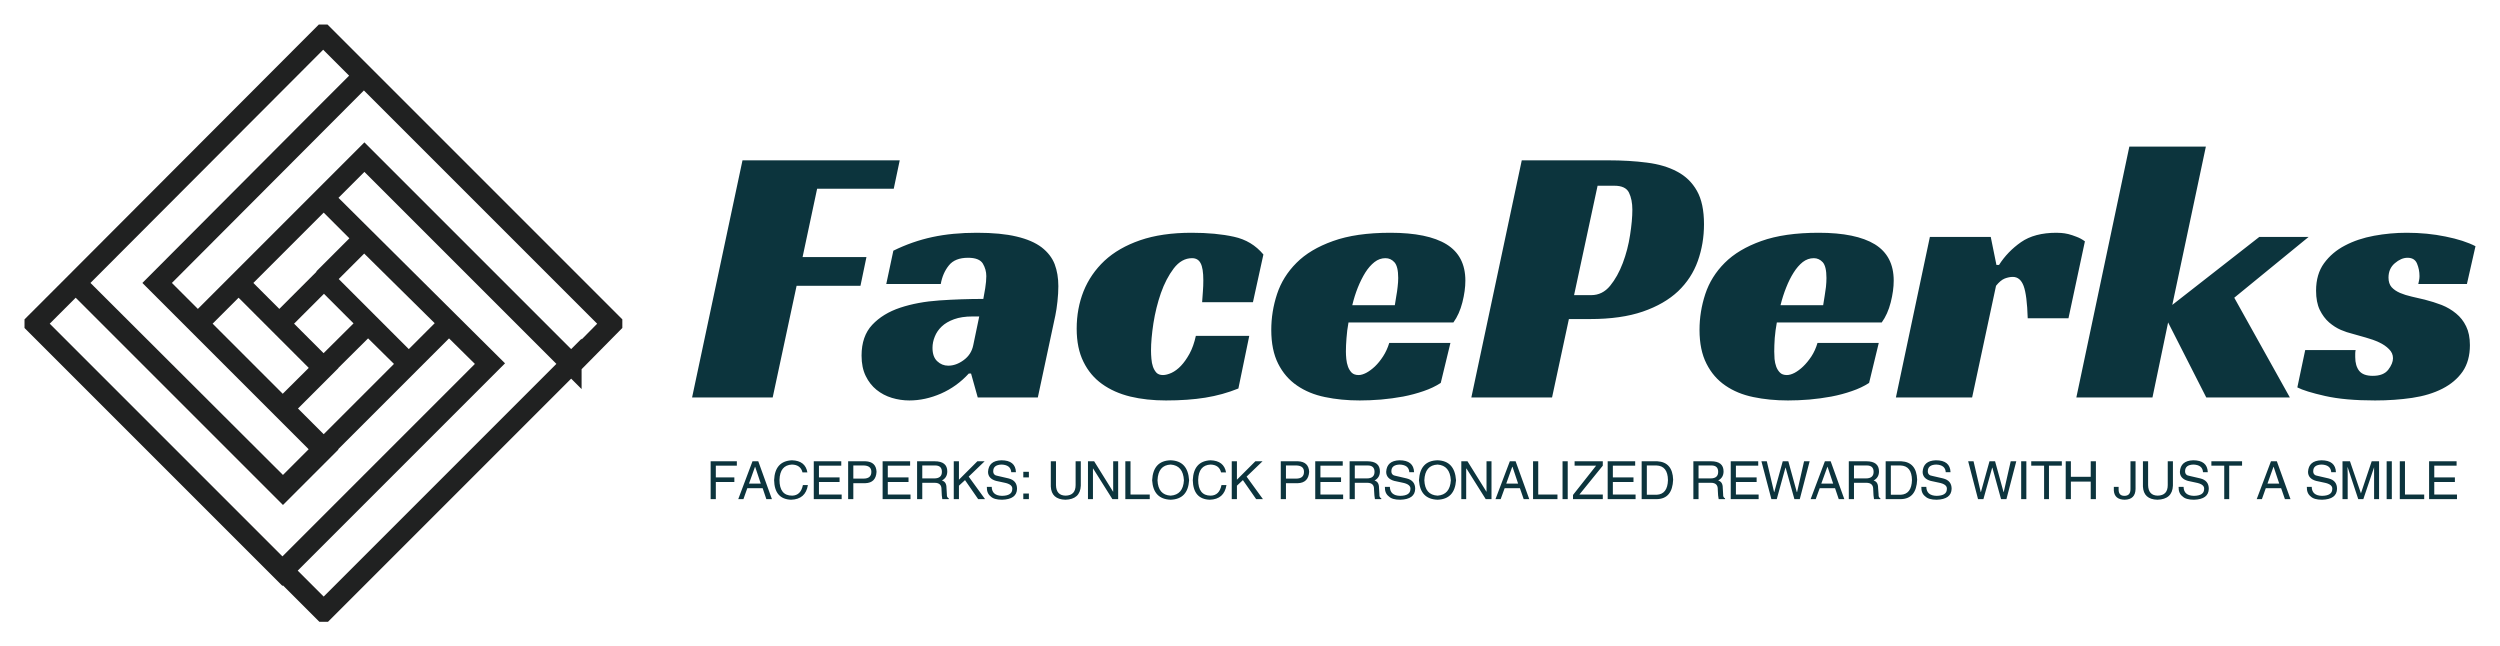 <svg xmlns="http://www.w3.org/2000/svg" xmlns:xlink="http://www.w3.org/1999/xlink" version="1.0" x="0" y="0" width="2400" height="620.448" viewBox="44.545 92.567 250.91 64.865" preserveAspectRatio="xMidYMid meet" color-interpolation-filters="sRGB"><g><defs><linearGradient id="92" x1="0%" y1="0%" x2="100%" y2="0%"><stop offset="0%" stop-color="#fa71cd"></stop> <stop offset="100%" stop-color="#9b59b6"></stop></linearGradient><linearGradient id="93" x1="0%" y1="0%" x2="100%" y2="0%"><stop offset="0%" stop-color="#f9d423"></stop> <stop offset="100%" stop-color="#f83600"></stop></linearGradient><linearGradient id="94" x1="0%" y1="0%" x2="100%" y2="0%"><stop offset="0%" stop-color="#0064d2"></stop> <stop offset="100%" stop-color="#1cb0f6"></stop></linearGradient><linearGradient id="95" x1="0%" y1="0%" x2="100%" y2="0%"><stop offset="0%" stop-color="#f00978"></stop> <stop offset="100%" stop-color="#3f51b1"></stop></linearGradient><linearGradient id="96" x1="0%" y1="0%" x2="100%" y2="0%"><stop offset="0%" stop-color="#7873f5"></stop> <stop offset="100%" stop-color="#ec77ab"></stop></linearGradient><linearGradient id="97" x1="0%" y1="0%" x2="100%" y2="0%"><stop offset="0%" stop-color="#f9d423"></stop> <stop offset="100%" stop-color="#e14fad"></stop></linearGradient><linearGradient id="98" x1="0%" y1="0%" x2="100%" y2="0%"><stop offset="0%" stop-color="#009efd"></stop> <stop offset="100%" stop-color="#2af598"></stop></linearGradient><linearGradient id="99" x1="0%" y1="0%" x2="100%" y2="0%"><stop offset="0%" stop-color="#ffcc00"></stop> <stop offset="100%" stop-color="#00b140"></stop></linearGradient><linearGradient id="100" x1="0%" y1="0%" x2="100%" y2="0%"><stop offset="0%" stop-color="#d51007"></stop> <stop offset="100%" stop-color="#ff8177"></stop></linearGradient><linearGradient id="102" x1="0%" y1="0%" x2="100%" y2="0%"><stop offset="0%" stop-color="#a2b6df"></stop> <stop offset="100%" stop-color="#0c3483"></stop></linearGradient><linearGradient id="103" x1="0%" y1="0%" x2="100%" y2="0%"><stop offset="0%" stop-color="#7ac5d8"></stop> <stop offset="100%" stop-color="#eea2a2"></stop></linearGradient><linearGradient id="104" x1="0%" y1="0%" x2="100%" y2="0%"><stop offset="0%" stop-color="#00ecbc"></stop> <stop offset="100%" stop-color="#007adf"></stop></linearGradient><linearGradient id="105" x1="0%" y1="0%" x2="100%" y2="0%"><stop offset="0%" stop-color="#b88746"></stop> <stop offset="100%" stop-color="#fdf5a6"></stop></linearGradient></defs><g fill="#0c343d" class="icon-text-wrapper icon-svg-group iconsvg" transform="translate(47.005,95.027)"><g class="iconsvg-imagesvg" transform="translate(0,0)"><g><rect fill="#0c343d" fill-opacity="0" stroke-width="2" x="0" y="0" width="60" height="59.945" class="image-rect"></rect> <svg filter="url(#colors5560500394)" x="0" y="0" width="60" height="59.945" filtersec="colorsf5967874911" class="image-svg-svg primary" style="overflow: visible;"><svg xmlns="http://www.w3.org/2000/svg" viewBox="0.8 0.8 114.5 114.4"><path d="M105.5 65.8l-47.4 47.4-7.8-7.8L90 65.7 58.1 34l7.8-7.8 31.9 31.9 7.7 7.7zM58.1 49.5l16.3 16.3 7.8-7.8-16.4-16.2-7.7 7.7zM34 58.1l16.3 16.3 7.8-7.8-16.3-16.3-7.8 7.8zm32.6 0L50.3 74.3l7.8 7.8 16.3-16.3-7.8-7.7zM58.1 34L41.8 50.3l7.8 7.8 16.3-16.3-7.8-7.8zm24 24.1L50.3 89.9 10.6 50.3l-7.8 7.8 47.4 47.4 7.8-7.8 31.9-31.9-7.8-7.7zm31.2 0L65.8 10.6 58 18.4 26.2 50.3l7.8 7.8 31.9-31.9 39.7 39.7 7.7-7.8zM65.8 10.6L58 2.8 10.6 50.3l7.8 7.8L50.3 90l7.8-7.8-31.9-31.9 39.6-39.7z" fill="none" stroke="#202121" stroke-width="4" stroke-miterlimit="10"></path></svg></svg> <defs><filter id="colors5560500394"><feColorMatrix type="matrix" values="0 0 0 0 0.047  0 0 0 0 0.203  0 0 0 0 0.238  0 0 0 1 0" class="icon-feColorMatrix "></feColorMatrix></filter> <filter id="colorsf5967874911"><feColorMatrix type="matrix" values="0 0 0 0 0.996  0 0 0 0 0.996  0 0 0 0 0.996  0 0 0 1 0" class="icon-fecolormatrix"></feColorMatrix></filter> <filter id="colorsb1352182868"><feColorMatrix type="matrix" values="0 0 0 0 0  0 0 0 0 0  0 0 0 0 0  0 0 0 1 0" class="icon-fecolormatrix"></feColorMatrix></filter></defs></g></g> <g transform="translate(67,12.251)"><g fill-rule="" class="tp-name iconsvg-namesvg" transform="translate(0,0)"><g transform="scale(1)"><g><path d="M0 0L5.06-23.8 20.84-23.8 20.24-20.95 12.55-20.95 11.09-14.09 17.5-14.09 16.9-11.21 10.49-11.21 8.09 0 0 0ZM19.49-11.39L20.2-14.73Q22.11-15.67 24.12-16.1 26.12-16.53 28.59-16.53L28.59-16.53Q30.99-16.53 32.57-16.15 34.14-15.78 35.08-15.07 36.01-14.35 36.39-13.38 36.76-12.4 36.76-11.17L36.76-11.17Q36.76-10.46 36.67-9.63 36.58-8.81 36.46-8.24L36.46-8.24 34.7 0 28.67 0 28-2.4 27.77-2.4Q26.57-1.09 24.98-0.39 23.39 0.3 21.81 0.3L21.81 0.3Q20.91 0.3 20.05 0.04 19.19-0.22 18.51-0.77 17.84-1.31 17.43-2.15 17.01-3 17.01-4.2L17.01-4.2Q17.01-6.15 18.08-7.29 19.15-8.43 20.89-9.01 22.64-9.59 24.83-9.74 27.02-9.89 29.23-9.89L29.23-9.89Q29.31-10.27 29.42-10.96 29.53-11.66 29.53-12.18L29.53-12.18Q29.53-12.85 29.18-13.44 28.82-14.02 27.7-14.02L27.7-14.02Q26.38-14.02 25.77-13.25 25.15-12.48 24.96-11.39L24.96-11.39 19.49-11.39ZM28.22-5.25L28.82-8.13 28.14-8.13Q27.06-8.13 26.29-7.85 25.52-7.57 25.05-7.12 24.58-6.67 24.36-6.11 24.13-5.55 24.13-4.98L24.13-4.98Q24.13-4.08 24.6-3.64 25.07-3.19 25.71-3.19L25.71-3.19Q26.5-3.19 27.26-3.75 28.03-4.31 28.22-5.25L28.22-5.25ZM55.92-6.18L54.83-0.9Q53.25-0.26 51.51 0.02 49.77 0.3 47.56 0.3L47.56 0.3Q45.61 0.3 43.98-0.09 42.35-0.49 41.15-1.35 39.95-2.21 39.28-3.58 38.6-4.95 38.6-6.9L38.6-6.9Q38.6-8.92 39.29-10.66 39.99-12.4 41.39-13.72 42.8-15.03 44.97-15.78 47.15-16.53 50.14-16.53L50.14-16.53Q52.58-16.53 54.38-16.13 56.18-15.74 57.34-14.35L57.34-14.35 56.29-9.56 51.19-9.56Q51.23-10.19 51.27-10.68 51.31-11.17 51.31-11.77L51.31-11.77Q51.31-12.97 51.04-13.47 50.78-13.98 50.18-13.98L50.18-13.98Q49.13-13.98 48.34-12.95 47.56-11.92 47.05-10.47 46.55-9.03 46.3-7.44 46.06-5.85 46.06-4.72L46.06-4.72Q46.06-4.31 46.1-3.88 46.13-3.45 46.26-3.07 46.4-2.7 46.62-2.47 46.85-2.25 47.26-2.25L47.26-2.25Q47.63-2.25 48.12-2.47 48.61-2.7 49.06-3.17 49.51-3.64 49.92-4.38 50.33-5.13 50.56-6.18L50.56-6.18 55.92-6.18ZM76.41-7.53L65.88-7.53Q65.73-6.71 65.68-5.96 65.62-5.21 65.62-4.61L65.62-4.61Q65.62-4.27 65.66-3.86 65.7-3.45 65.83-3.09 65.96-2.74 66.2-2.49 66.45-2.25 66.9-2.25L66.9-2.25Q67.23-2.25 67.66-2.47 68.09-2.7 68.53-3.11 68.96-3.52 69.35-4.12 69.74-4.72 69.97-5.47L69.97-5.47 76.11-5.47 75.14-1.46Q74.39-0.97 73.42-0.64 72.44-0.3 71.36-0.09 70.27 0.11 69.14 0.21 68.02 0.3 67.01 0.3L67.01 0.3Q65.13 0.3 63.52-0.04 61.91-0.37 60.71-1.2 59.51-2.02 58.82-3.39 58.13-4.76 58.13-6.78L58.13-6.78Q58.13-8.62 58.71-10.38 59.29-12.14 60.66-13.51 62.02-14.88 64.33-15.7 66.63-16.53 70.08-16.53L70.08-16.53Q73.83-16.53 75.72-15.37 77.61-14.2 77.61-11.73L77.61-11.73Q77.61-10.72 77.31-9.54 77.01-8.36 76.41-7.53L76.41-7.53ZM70.87-11.99L70.87-11.99Q70.87-13.15 70.49-13.57 70.12-13.98 69.59-13.98L69.59-13.98Q68.99-13.98 68.49-13.59 67.98-13.19 67.57-12.54 67.16-11.88 66.82-11.04 66.48-10.19 66.26-9.26L66.26-9.26 70.53-9.26Q70.61-9.71 70.68-10.19L70.68-10.19Q70.76-10.61 70.81-11.09 70.87-11.58 70.87-11.99ZM88.52-10.27L90.24-10.27Q91.37-10.27 92.14-11.21 92.9-12.14 93.41-13.49 93.92-14.84 94.14-16.3 94.37-17.76 94.37-18.85L94.37-18.85Q94.37-19.86 94.03-20.56 93.69-21.25 92.57-21.25L92.57-21.25 90.88-21.25 88.52-10.27ZM90.13-7.87L88-7.87 86.31 0 78.21 0 83.27-23.8 91.93-23.8Q94.07-23.8 95.83-23.57 97.59-23.35 98.86-22.67 100.14-22 100.85-20.74 101.56-19.49 101.56-17.39L101.56-17.39Q101.56-15.44 100.94-13.7 100.32-11.96 98.96-10.66 97.59-9.37 95.42-8.62 93.24-7.87 90.13-7.87L90.13-7.87ZM119.4-7.53L108.87-7.53Q108.72-6.71 108.66-5.96 108.61-5.21 108.61-4.61L108.61-4.61Q108.61-4.27 108.64-3.86 108.68-3.45 108.81-3.09 108.94-2.74 109.19-2.49 109.43-2.25 109.88-2.25L109.88-2.25Q110.22-2.25 110.65-2.47 111.08-2.7 111.51-3.11 111.94-3.52 112.34-4.12 112.73-4.72 112.95-5.47L112.95-5.47 119.1-5.47 118.13-1.46Q117.38-0.97 116.4-0.64 115.43-0.3 114.34-0.09 113.25 0.11 112.13 0.21 111.01 0.3 109.99 0.3L109.99 0.3Q108.12 0.3 106.51-0.04 104.9-0.37 103.7-1.2 102.5-2.02 101.81-3.39 101.11-4.76 101.11-6.78L101.11-6.78Q101.11-8.62 101.69-10.38 102.27-12.14 103.64-13.51 105.01-14.88 107.31-15.7 109.62-16.53 113.07-16.53L113.07-16.53Q116.81-16.53 118.71-15.37 120.6-14.2 120.6-11.73L120.6-11.73Q120.6-10.72 120.3-9.54 120-8.36 119.4-7.53L119.4-7.53ZM113.85-11.99L113.85-11.99Q113.85-13.15 113.48-13.57 113.1-13.98 112.58-13.98L112.58-13.98Q111.98-13.98 111.47-13.59 110.97-13.19 110.56-12.54 110.14-11.88 109.81-11.04 109.47-10.19 109.24-9.26L109.24-9.26 113.52-9.26Q113.59-9.71 113.67-10.19L113.67-10.19Q113.74-10.61 113.8-11.09 113.85-11.58 113.85-11.99ZM120.82 0L124.23-16.11 130.34-16.11 130.91-13.3 131.17-13.3Q132.03-14.65 133.38-15.59 134.73-16.53 136.94-16.53L136.94-16.53Q137.09-16.53 137.41-16.51 137.73-16.49 138.12-16.4 138.51-16.3 138.94-16.13 139.38-15.97 139.79-15.67L139.79-15.67 138.14-7.95 134.05-7.95Q133.98-10.27 133.64-11.19 133.3-12.1 132.55-12.1L132.55-12.1Q132.18-12.1 131.75-11.94 131.32-11.77 130.87-11.21L130.87-11.21 128.47 0 120.82 0ZM151.93-25.18L148.56-9.29 157.29-16.11 162.24-16.11 154.78-10.01 160.36 0 151.97 0 148.14-7.53 146.57 0 138.93 0 144.25-25.18 151.93-25.18ZM178.13-11.39L173.25-11.39Q173.29-11.58 173.33-11.77 173.37-11.96 173.37-12.18L173.37-12.18Q173.37-12.85 173.12-13.44 172.88-14.02 172.17-14.02L172.17-14.02Q171.53-14.02 170.89-13.47 170.26-12.93 170.26-12.03L170.26-12.03Q170.26-11.43 170.57-11.07 170.89-10.72 171.42-10.49 171.94-10.27 172.6-10.12 173.25-9.97 173.89-9.82L173.89-9.82Q174.79-9.59 175.6-9.28 176.4-8.96 177.04-8.43 177.68-7.91 178.05-7.14 178.43-6.37 178.43-5.25L178.43-5.25Q178.43-3.67 177.7-2.6 176.96-1.54 175.67-0.88 174.38-0.22 172.64 0.04 170.89 0.3 168.91 0.3L168.91 0.3Q165.87 0.3 163.89-0.15 161.9-0.6 161.11-1.01L161.11-1.01 161.9-4.76 166.96-4.76Q166.92-4.57 166.92-4.4 166.92-4.23 166.92-4.05L166.92-4.05Q166.92-3.19 167.31-2.68 167.71-2.17 168.68-2.17L168.68-2.17Q169.77-2.17 170.24-2.79 170.71-3.41 170.71-3.94L170.71-3.94Q170.71-4.46 170.31-4.85 169.92-5.25 169.32-5.53 168.72-5.81 167.99-6.01 167.26-6.22 166.58-6.41L166.58-6.41Q166.1-6.52 165.48-6.78 164.86-7.05 164.3-7.53 163.74-8.02 163.36-8.79 162.99-9.56 162.99-10.72L162.99-10.72Q162.99-12.37 163.79-13.47 164.6-14.58 165.89-15.25 167.18-15.93 168.81-16.23 170.44-16.53 172.09-16.53L172.09-16.53Q174.15-16.53 175.99-16.15 177.83-15.78 178.99-15.18L178.99-15.18 178.13-11.39Z" transform="translate(0, 25.18)"></path></g> </g></g> <g fill-rule="" class="tp-slogan iconsvg-slogansvg" fill="#0c343d" transform="translate(1.86,31.48)"><rect width="0"></rect> <rect x="178.27" width="0"></rect> <g transform="translate(0,0)"><g transform="scale(1)"><path d="M2.84-1.72L0.98-1.72L0.98 0L0.46 0L0.46-3.80L3.09-3.80L3.09-3.36L0.98-3.36L0.98-2.18L2.84-2.18L2.84-1.72ZM6.05 0L5.68-1.10L4.14-1.10L3.75 0L3.23 0L4.66-3.80L5.24-3.80L6.61 0L6.05 0ZM4.91-3.24L4.31-1.56L5.49-1.56L4.93-3.24L4.91-3.24ZM10.17-2.68L10.17-2.68L9.68-2.68Q9.49-3.45 8.62-3.47L8.62-3.47Q7.41-3.41 7.37-1.93L7.37-1.93Q7.37-0.35 8.64-0.35L8.64-0.35Q9.51-0.37 9.72-1.41L9.72-1.41L10.22-1.41Q9.99 0.02 8.53 0.06L8.53 0.06Q6.87 0 6.83-1.91L6.83-1.91Q6.91-3.82 8.62-3.90L8.62-3.90Q9.97-3.86 10.17-2.68ZM11.33-0.46L13.61-0.46L13.61 0L10.81 0L10.81-3.80L13.57-3.80L13.57-3.36L11.33-3.36L11.33-2.18L13.40-2.18L13.40-1.72L11.33-1.72L11.33-0.46ZM15.82-3.38L14.78-3.38L14.78-2.06L15.80-2.06Q16.59-2.06 16.59-2.74L16.59-2.74Q16.59-3.36 15.82-3.38L15.82-3.38ZM15.99-1.60L14.78-1.60L14.78 0L14.26 0L14.26-3.80L15.99-3.80Q17.07-3.76 17.11-2.74L17.11-2.74Q17.05-1.64 15.99-1.60L15.99-1.60ZM18.24-0.46L20.52-0.46L20.52 0L17.72 0L17.72-3.80L20.48-3.80L20.48-3.36L18.24-3.36L18.24-2.18L20.32-2.18L20.32-1.72L18.24-1.72L18.24-0.46ZM22.94-1.64L21.70-1.64L21.70 0L21.18 0L21.18-3.80L22.94-3.80Q24.21-3.80 24.21-2.78L24.21-2.78Q24.21-2.16 23.67-1.87L23.67-1.87Q24.13-1.74 24.13-1.14L24.13-1.14L24.17-0.46Q24.15-0.17 24.36-0.08L24.36-0.08L24.36 0L23.71 0Q23.65-0.27 23.63-0.96L23.63-0.96Q23.65-1.64 22.94-1.64L22.94-1.64ZM22.99-3.38L21.70-3.38L21.70-2.08L22.90-2.08Q23.67-2.08 23.67-2.74L23.67-2.74Q23.67-3.38 22.99-3.38L22.99-3.38ZM25.99-1.91L25.38-1.35L25.38 0L24.86 0L24.86-3.80L25.38-3.80L25.38-1.95L27.23-3.80L27.96-3.80L26.36-2.26L28.00 0L27.31 0L25.99-1.91ZM31.10-2.70L31.10-2.70L30.63-2.70Q30.58-3.43 29.67-3.47L29.67-3.47Q28.82-3.45 28.82-2.80L28.82-2.80Q28.82-2.39 29.28-2.33L29.28-2.33L30.36-2.08Q31.21-1.87 31.21-1.04L31.21-1.04Q31.19 0.02 29.71 0.06L29.71 0.06Q28.90 0.06 28.57-0.27L28.57-0.27Q28.16-0.58 28.18-1.23L28.18-1.23L28.67-1.23Q28.69-0.35 29.71-0.33L29.71-0.33Q30.71-0.35 30.73-0.98L30.73-0.98Q30.81-1.49 29.90-1.66L29.90-1.66L29.11-1.83Q28.30-2.06 28.30-2.74L28.30-2.74Q28.36-3.86 29.63-3.90L29.63-3.90Q31.06-3.90 31.10-2.70ZM31.84-0.56L32.40-0.56L32.40 0L31.84 0L31.84-0.56ZM31.84-2.74L32.40-2.74L32.40-2.18L31.84-2.18L31.84-2.74ZM37.09-1.41L37.09-3.80L37.61-3.80L37.61-1.35Q37.55 0.02 36.06 0.06L36.06 0.06Q34.66 0.02 34.60-1.27L34.60-1.27L34.60-3.80L35.12-3.80L35.12-1.41Q35.14-0.37 36.08-0.35L36.08-0.35Q37.09-0.37 37.09-1.41L37.09-1.41ZM38.95-3.80L40.86-0.73L40.86-3.80L41.36-3.80L41.36 0L40.78 0L38.85-3.07L38.83-3.07L38.83 0L38.33 0L38.33-3.80L38.95-3.80ZM42.08-3.80L42.60-3.80L42.60-0.46L44.53-0.46L44.53 0L42.08 0L42.08-3.80ZM47.96-1.89L47.96-1.89Q47.88-3.38 46.63-3.47L46.63-3.47Q45.37-3.41 45.31-1.89L45.31-1.89Q45.37-0.42 46.63-0.35L46.63-0.35Q47.88-0.44 47.96-1.89ZM48.48-1.89L48.48-1.89Q48.36 0 46.63 0.06L46.63 0.06Q44.89 0 44.77-1.89L44.77-1.89Q44.87-3.86 46.63-3.90L46.63-3.90Q48.36-3.84 48.48-1.89ZM52.19-2.68L52.19-2.68L51.69-2.68Q51.50-3.45 50.63-3.47L50.63-3.47Q49.43-3.41 49.39-1.93L49.39-1.93Q49.39-0.35 50.65-0.35L50.65-0.35Q51.52-0.37 51.73-1.41L51.73-1.41L52.23-1.41Q52.00 0.02 50.55 0.06L50.55 0.06Q48.89 0 48.85-1.91L48.85-1.91Q48.93-3.82 50.63-3.90L50.63-3.90Q51.98-3.86 52.19-2.68ZM53.88-1.91L53.28-1.35L53.28 0L52.76 0L52.76-3.80L53.28-3.80L53.28-1.95L55.13-3.80L55.85-3.80L54.25-2.26L55.89 0L55.21 0L53.88-1.91ZM59.24-3.38L58.20-3.38L58.20-2.06L59.22-2.06Q60.01-2.06 60.01-2.74L60.01-2.74Q60.01-3.36 59.24-3.38L59.24-3.38ZM59.40-1.60L58.20-1.60L58.20 0L57.68 0L57.68-3.80L59.40-3.80Q60.48-3.76 60.53-2.74L60.53-2.74Q60.46-1.64 59.40-1.60L59.40-1.60ZM61.66-0.46L63.94-0.46L63.94 0L61.14 0L61.14-3.80L63.90-3.80L63.90-3.36L61.66-3.36L61.66-2.18L63.73-2.18L63.73-1.72L61.66-1.72L61.66-0.46ZM66.36-1.64L65.11-1.64L65.11 0L64.59 0L64.59-3.80L66.36-3.80Q67.63-3.80 67.63-2.78L67.63-2.78Q67.63-2.16 67.09-1.87L67.09-1.87Q67.54-1.74 67.54-1.14L67.54-1.14L67.58-0.46Q67.56-0.17 67.77-0.08L67.77-0.08L67.77 0L67.13 0Q67.07-0.27 67.04-0.96L67.04-0.96Q67.07-1.64 66.36-1.64L66.36-1.64ZM66.40-3.38L65.11-3.38L65.11-2.08L66.32-2.08Q67.09-2.08 67.09-2.74L67.09-2.74Q67.09-3.38 66.40-3.38L66.40-3.38ZM71.06-2.70L71.06-2.70L70.58-2.70Q70.54-3.43 69.63-3.47L69.63-3.47Q68.78-3.45 68.78-2.80L68.78-2.80Q68.78-2.39 69.24-2.33L69.24-2.33L70.31-2.08Q71.17-1.87 71.17-1.04L71.17-1.04Q71.15 0.02 69.67 0.06L69.67 0.06Q68.86 0.06 68.53-0.27L68.53-0.27Q68.11-0.58 68.13-1.23L68.13-1.23L68.63-1.23Q68.65-0.35 69.67-0.33L69.67-0.33Q70.67-0.35 70.69-0.98L70.69-0.98Q70.77-1.49 69.86-1.66L69.86-1.66L69.07-1.83Q68.26-2.06 68.26-2.74L68.26-2.74Q68.32-3.86 69.59-3.90L69.59-3.90Q71.02-3.90 71.06-2.70ZM74.75-1.89L74.75-1.89Q74.66-3.38 73.42-3.47L73.42-3.47Q72.15-3.41 72.09-1.89L72.09-1.89Q72.15-0.42 73.42-0.35L73.42-0.35Q74.66-0.44 74.75-1.89ZM75.27-1.89L75.27-1.89Q75.14 0 73.42 0.06L73.42 0.06Q71.67 0 71.55-1.89L71.55-1.89Q71.65-3.86 73.42-3.90L73.42-3.90Q75.14-3.84 75.27-1.89ZM76.42-3.80L78.33-0.73L78.33-3.80L78.83-3.80L78.83 0L78.25 0L76.32-3.07L76.29-3.07L76.29 0L75.80 0L75.80-3.80L76.42-3.80ZM82.06 0L81.68-1.10L80.15-1.10L79.75 0L79.23 0L80.67-3.80L81.25-3.80L82.62 0L82.06 0ZM80.91-3.24L80.31-1.56L81.50-1.56L80.94-3.24L80.91-3.24ZM83.00-3.80L83.52-3.80L83.52-0.46L85.45-0.46L85.45 0L83.00 0L83.00-3.80ZM85.96-3.80L86.48-3.80L86.48 0L85.96 0L85.96-3.80ZM87.65-0.46L90.00-0.46L90.00 0L87.01 0L87.01-0.42L89.33-3.36L87.17-3.36L87.17-3.80L90.00-3.80L90.00-3.36L87.65-0.46ZM91.01-0.46L93.29-0.46L93.29 0L90.49 0L90.49-3.80L93.25-3.80L93.25-3.36L91.01-3.36L91.01-2.18L93.08-2.18L93.08-1.72L91.01-1.72L91.01-0.46ZM95.44 0L93.90 0L93.90-3.80L95.46-3.80Q97.00-3.72 97.06-1.95L97.06-1.95Q96.98-0.04 95.44 0L95.44 0ZM95.38-3.38L94.42-3.38L94.42-0.44L95.42-0.44Q96.50-0.50 96.54-1.91L96.54-1.91Q96.52-3.34 95.38-3.38L95.38-3.38ZM100.86-1.64L99.61-1.64L99.61 0L99.09 0L99.09-3.80L100.86-3.80Q102.12-3.80 102.12-2.78L102.12-2.78Q102.12-2.16 101.58-1.87L101.58-1.87Q102.04-1.74 102.04-1.14L102.04-1.14L102.08-0.46Q102.06-0.17 102.27-0.08L102.27-0.08L102.27 0L101.63 0Q101.56-0.27 101.54-0.96L101.54-0.96Q101.56-1.64 100.86-1.64L100.86-1.64ZM100.90-3.38L99.61-3.38L99.61-2.08L100.82-2.08Q101.58-2.08 101.58-2.74L101.58-2.74Q101.58-3.38 100.90-3.38L100.90-3.38ZM103.36-0.46L105.64-0.46L105.64 0L102.84 0L102.84-3.80L105.60-3.80L105.60-3.36L103.36-3.36L103.36-2.18L105.44-2.18L105.44-1.72L103.36-1.72L103.36-0.46ZM108.35-3.16L108.33-3.16L107.46 0L106.92 0L105.92-3.80L106.46-3.80L107.19-0.71L107.21-0.71L108.06-3.80L108.62-3.80L109.47-0.71L109.50-0.71L110.20-3.80L110.76-3.80L109.77 0L109.23 0L108.35-3.16ZM113.68 0L113.31-1.10L111.77-1.10L111.37 0L110.86 0L112.29-3.80L112.87-3.80L114.24 0L113.68 0ZM112.54-3.24L111.93-1.56L113.12-1.56L112.56-3.24L112.54-3.24ZM116.45-1.64L115.21-1.64L115.21 0L114.69 0L114.69-3.80L116.45-3.80Q117.72-3.80 117.72-2.78L117.72-2.78Q117.72-2.16 117.18-1.87L117.18-1.87Q117.63-1.74 117.63-1.14L117.63-1.14L117.68-0.46Q117.66-0.17 117.86-0.08L117.86-0.08L117.86 0L117.22 0Q117.16-0.27 117.14-0.96L117.14-0.96Q117.16-1.64 116.45-1.64L116.45-1.64ZM116.49-3.38L115.21-3.38L115.21-2.08L116.41-2.08Q117.18-2.08 117.18-2.74L117.18-2.74Q117.18-3.38 116.49-3.38L116.49-3.38ZM119.93 0L118.39 0L118.39-3.80L119.95-3.80Q121.49-3.72 121.55-1.95L121.55-1.95Q121.47-0.04 119.93 0L119.93 0ZM119.87-3.38L118.91-3.38L118.91-0.44L119.91-0.44Q120.99-0.50 121.03-1.91L121.03-1.91Q121.01-3.34 119.87-3.38L119.87-3.38ZM124.90-2.70L124.90-2.70L124.42-2.70Q124.38-3.43 123.47-3.47L123.47-3.47Q122.62-3.45 122.62-2.80L122.62-2.80Q122.62-2.39 123.07-2.33L123.07-2.33L124.15-2.08Q125.01-1.87 125.01-1.04L125.01-1.04Q124.98 0.02 123.51 0.06L123.51 0.06Q122.70 0.06 122.37-0.27L122.37-0.27Q121.95-0.58 121.97-1.23L121.97-1.23L122.47-1.23Q122.49-0.35 123.51-0.33L123.51-0.33Q124.51-0.35 124.53-0.98L124.53-0.98Q124.61-1.49 123.70-1.66L123.70-1.66L122.91-1.83Q122.10-2.06 122.10-2.74L122.10-2.74Q122.16-3.86 123.43-3.90L123.43-3.90Q124.86-3.90 124.90-2.70ZM129.10-3.16L129.08-3.16L128.20 0L127.66 0L126.67-3.80L127.21-3.80L127.93-0.71L127.95-0.71L128.81-3.80L129.37-3.80L130.22-0.71L130.24-0.71L130.94-3.80L131.50-3.80L130.51 0L129.97 0L129.10-3.16ZM131.99-3.80L132.51-3.80L132.51 0L131.99 0L131.99-3.80ZM134.29-3.36L133.00-3.36L133.00-3.80L136.07-3.80L136.07-3.36L134.78-3.36L134.78 0L134.29 0L134.29-3.36ZM136.98-2.24L138.97-2.24L138.97-3.80L139.49-3.80L139.49 0L138.97 0L138.97-1.76L136.98-1.76L136.98 0L136.46 0L136.46-3.80L136.98-3.80L136.98-2.24ZM141.29-0.85L141.29-1.23L141.77-1.23L141.77-0.96Q141.77-0.33 142.35-0.33L142.35-0.33Q142.96-0.33 142.96-1.00L142.96-1.00L142.96-3.80L143.47-3.80L143.47-1.02Q143.45 0.04 142.37 0.06L142.37 0.06Q141.36 0.04 141.29-0.85L141.29-0.85ZM146.70-1.41L146.70-3.80L147.22-3.80L147.22-1.35Q147.16 0.02 145.66 0.06L145.66 0.06Q144.27 0.02 144.21-1.27L144.21-1.27L144.21-3.80L144.73-3.80L144.73-1.41Q144.75-0.37 145.69-0.35L145.69-0.35Q146.70-0.37 146.70-1.41L146.70-1.41ZM150.72-2.70L150.72-2.70L150.24-2.70Q150.20-3.43 149.29-3.47L149.29-3.47Q148.44-3.45 148.44-2.80L148.44-2.80Q148.44-2.39 148.89-2.33L148.89-2.33L149.97-2.08Q150.82-1.87 150.82-1.04L150.82-1.04Q150.80 0.02 149.33 0.06L149.33 0.06Q148.52 0.06 148.19-0.27L148.19-0.27Q147.77-0.58 147.79-1.23L147.79-1.23L148.29-1.23Q148.31-0.35 149.33-0.33L149.33-0.33Q150.33-0.35 150.35-0.98L150.35-0.98Q150.43-1.49 149.52-1.66L149.52-1.66L148.73-1.83Q147.92-2.06 147.92-2.74L147.92-2.74Q147.98-3.86 149.25-3.90L149.25-3.90Q150.68-3.90 150.72-2.70ZM152.37-3.36L151.08-3.36L151.08-3.80L154.16-3.80L154.16-3.36L152.87-3.36L152.87 0L152.37 0L152.37-3.36ZM158.46 0L158.08-1.10L156.54-1.10L156.15 0L155.63 0L157.06-3.80L157.65-3.80L159.02 0L158.46 0ZM157.31-3.24L156.71-1.56L157.89-1.56L157.33-3.24L157.31-3.24ZM163.58-2.70L163.58-2.70L163.11-2.70Q163.06-3.43 162.15-3.47L162.15-3.47Q161.30-3.45 161.30-2.80L161.30-2.80Q161.30-2.39 161.76-2.33L161.76-2.33L162.84-2.08Q163.69-1.87 163.69-1.04L163.69-1.04Q163.67 0.02 162.19 0.06L162.19 0.06Q161.38 0.06 161.05-0.27L161.05-0.27Q160.64-0.58 160.66-1.23L160.66-1.23L161.15-1.23Q161.17-0.35 162.19-0.33L162.19-0.33Q163.19-0.35 163.21-0.98L163.21-0.98Q163.29-1.49 162.38-1.66L162.38-1.66L161.59-1.83Q160.78-2.06 160.78-2.74L160.78-2.74Q160.84-3.86 162.11-3.90L162.11-3.90Q163.54-3.90 163.58-2.70ZM167.91-3.80L167.91 0L167.41 0L167.41-2.24Q167.41-2.55 167.41-3.20L167.41-3.20L166.33 0L165.82 0L164.76-3.20L164.74-3.20Q164.74-2.97 164.76-2.51L164.76-2.51Q164.76-2.28 164.76-2.24L164.76-2.24L164.76 0L164.24 0L164.24-3.80L164.99-3.80L166.09-0.58L167.17-3.80L167.91-3.80ZM168.67-3.80L169.19-3.80L169.19 0L168.67 0L168.67-3.80ZM169.99-3.80L170.51-3.80L170.51-0.46L172.44-0.46L172.44 0L169.99 0L169.99-3.80ZM173.45-0.46L175.73-0.46L175.73 0L172.93 0L172.93-3.80L175.69-3.80L175.69-3.36L173.45-3.36L173.45-2.18L175.52-2.18L175.52-1.72L173.45-1.72L173.45-0.46Z" transform="translate(-0.457, 3.904)"></path></g></g></g></g></g><defs v-gra="od"></defs></g></svg>
